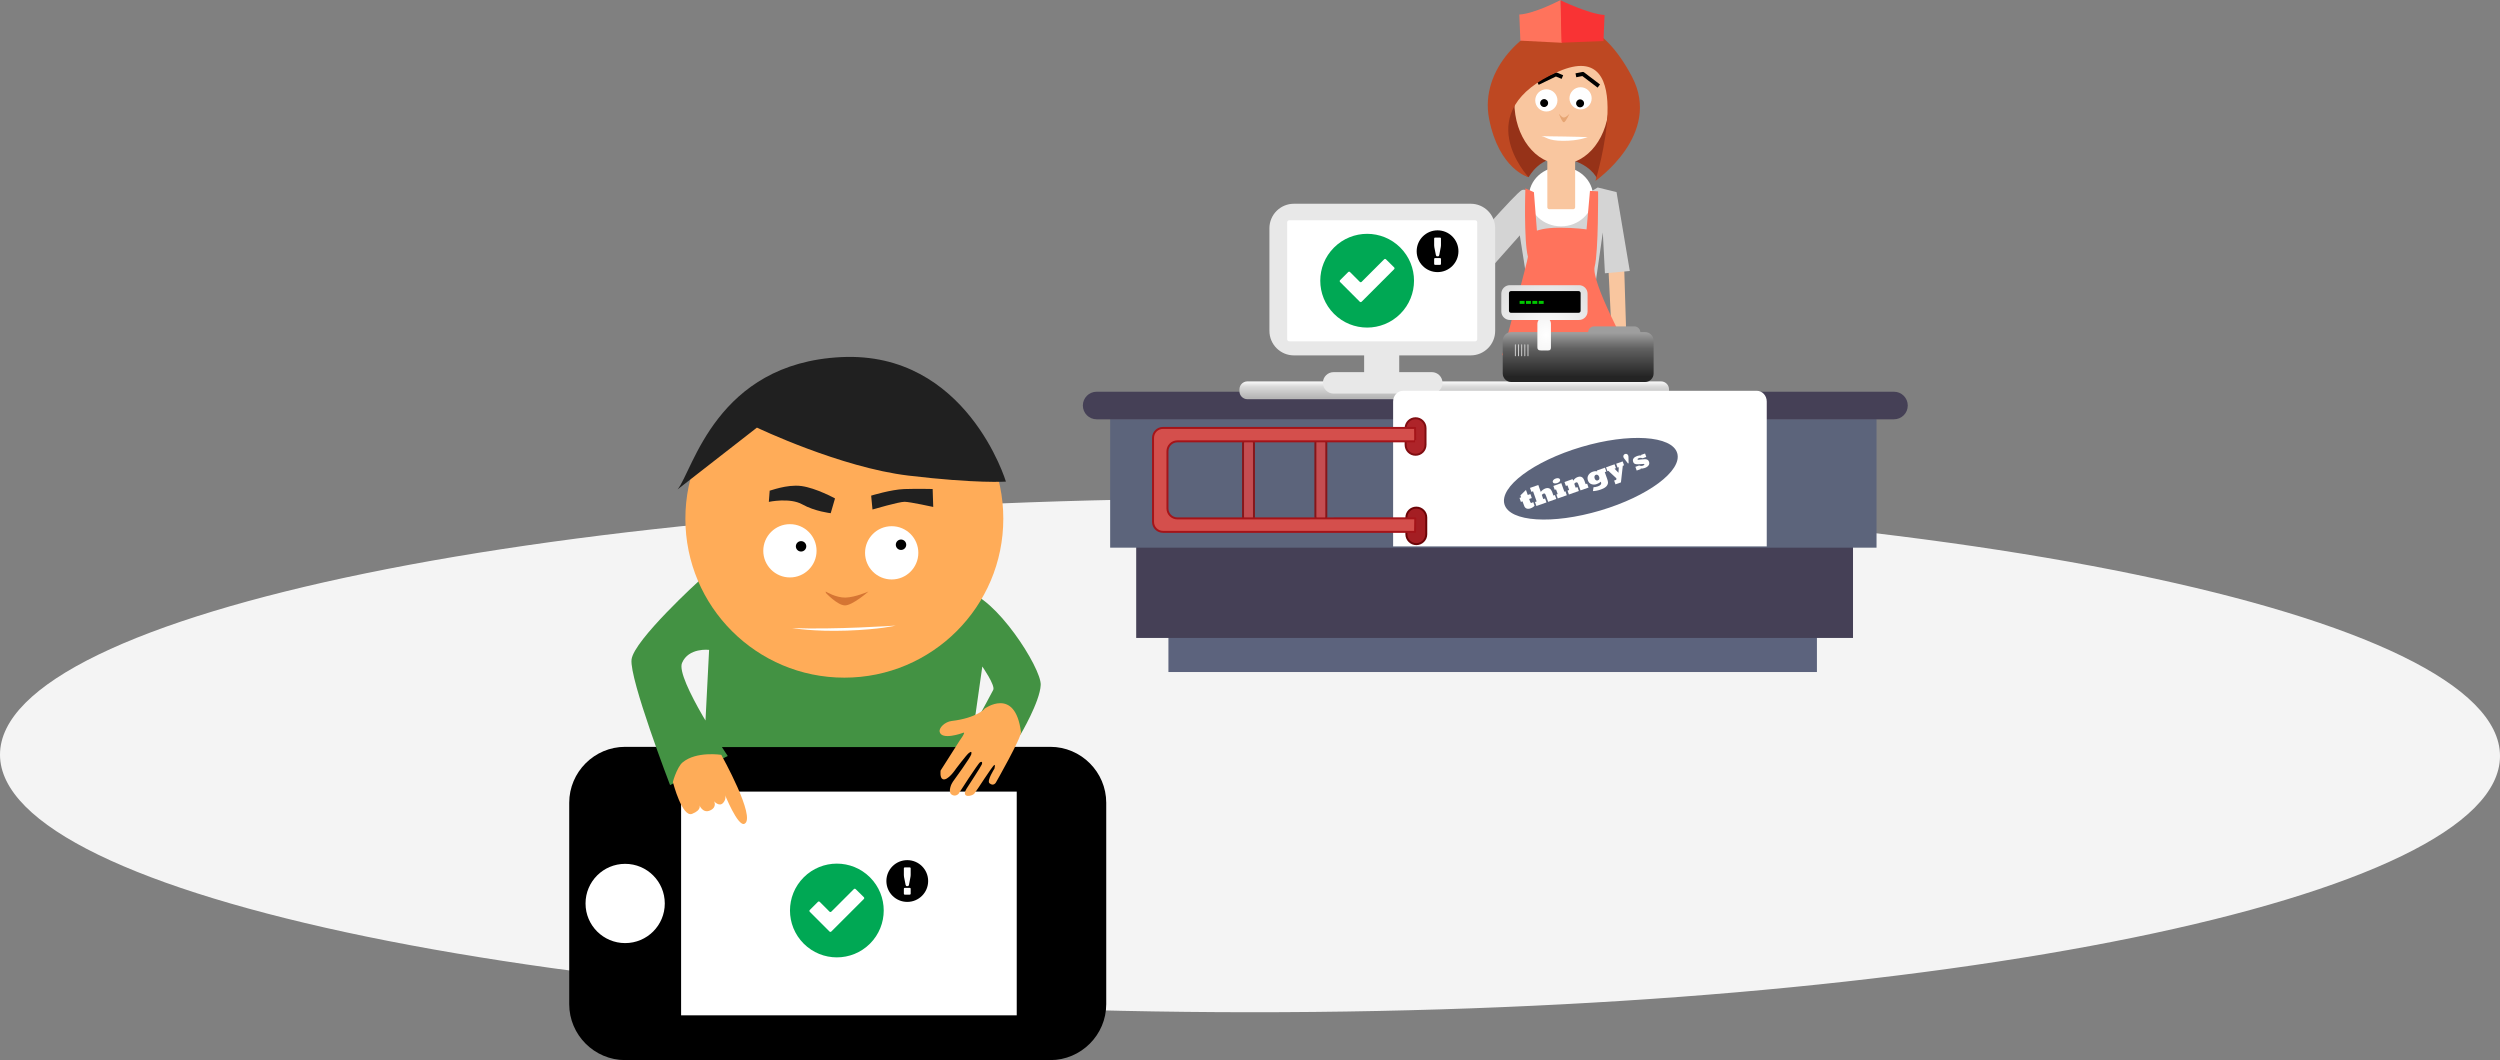 ﻿<?xml version="1.0" encoding="utf-8"?>
<!DOCTYPE svg PUBLIC "-//W3C//DTD SVG 1.1//EN" "http://www.w3.org/Graphics/SVG/1.1/DTD/svg11.dtd">
<svg xmlns="http://www.w3.org/2000/svg" xmlns:xlink="http://www.w3.org/1999/xlink" version="1.1" baseProfile="full" width="1256.94" height="532.992" viewBox="0 0 1256.94 532.99" enable-background="new 0 0 1256.94 532.99" xml:space="preserve">
	<rect x="0" y="0" width="1256.94" height="532.99" fill="#808080" stroke="none"/>
	<path fill="#F4F4F4" fill-opacity="1" stroke-width="0.2" stroke-linejoin="round" d="M 628.541,250.616C 975.635,250.811 1256.98,308.793 1256.94,380.123C 1256.9,451.453 975.49,509.119 628.396,508.925C 281.302,508.73 -0.04,450.748 0,379.418C 0.04,308.088 281.447,250.422 628.541,250.616 Z "/>
	<rect x="587.457" y="319.521" fill="#5C637D" fill-opacity="1" stroke-width="0.2" stroke-linejoin="round" width="326.048" height="18.357"/>
	<rect x="571.251" y="274.563" fill="#454056" fill-opacity="1" stroke-width="0.2" stroke-linejoin="round" width="360.396" height="46.179"/>
	<rect x="558.159" y="210.743" fill="#5C647B" fill-opacity="1" stroke-width="0.2" stroke-linejoin="round" width="385.314" height="64.609"/>
	<path fill="#454056" fill-opacity="1" stroke-width="0.2" stroke-linejoin="round" d="M 551.366,196.95L 952.248,196.95C 956.077,196.95 959.182,200.054 959.182,203.884L 959.182,203.884C 959.182,207.712 956.077,210.817 952.248,210.817L 551.366,210.817C 547.537,210.817 544.433,207.712 544.433,203.884L 544.433,203.884C 544.433,200.054 547.537,196.95 551.366,196.95 Z "/>
	<path fill="#F9C69F" fill-opacity="1" stroke-width="0.2" stroke-linejoin="round" d="M 808.418,129.734L 810.085,163.401L 817.918,177.233L 816.418,128.566"/>
	<path fill="#F9C69F" fill-opacity="1" stroke-width="0.2" stroke-linejoin="round" d="M 736.065,129.071L 717.404,132.083L 719.609,136.008L 743.433,137.245"/>
	<linearGradient id="SVGID_Fill1_" gradientUnits="objectBoundingBox" x1="0.579" y1="0.909" x2="1.529" y2="0.909" gradientTransform="rotate(-90 0.579 0.909)">
		<stop offset="0" stop-color="#B6B6B6" stop-opacity="1"/>
		<stop offset="0.645" stop-color="#DADADA" stop-opacity="1"/>
		<stop offset="1" stop-color="#FFFFFF" stop-opacity="1"/>
	</linearGradient>
	<path fill="url(#SVGID_Fill1_)" stroke-width="0.2" stroke-linejoin="round" d="M 627.164,191.757L 835.144,191.757C 837.353,191.757 839.143,193.548 839.143,195.757L 839.143,196.706C 839.143,198.915 837.353,200.706 835.144,200.706L 627.164,200.706C 624.955,200.706 623.164,198.915 623.164,196.706L 623.164,195.757C 623.164,193.548 624.955,191.757 627.164,191.757 Z "/>
	<path fill="#D4D4D4" fill-opacity="1" stroke-width="0.2" stroke-linejoin="round" d="M 734.864,128.461L 747.126,137.497L 764.12,118.351L 768.208,144.165L 802.196,142.444L 805.854,116.845L 806.918,137.4L 819.418,136.233L 812.752,96.566L 803.272,94.257C 803.272,94.257 791.656,101.787 784.342,101.571C 777.028,101.356 768.208,94.257 765.196,95.548C 762.185,96.838 734.864,128.246 734.864,128.461 Z "/>
	<path fill="#FFFFFF" fill-opacity="1" stroke-width="0.2" stroke-linejoin="round" d="M 784.843,83.896C 793.754,83.896 800.977,90.589 800.977,98.847C 800.977,107.104 793.754,113.798 784.843,113.798C 775.933,113.798 768.709,107.104 768.709,98.847C 768.709,90.589 775.932,83.896 784.843,83.896 Z "/>
	<path fill="#FF735C" fill-opacity="1" stroke-width="0.2" stroke-linejoin="round" d="M 755.301,178.583C 755.301,178.583 768.421,129.941 768.208,129.107C 766.057,120.716 766.917,94.687 766.917,94.687L 771.219,96.624L 772.725,115.984C 772.725,115.984 776.167,114.479 784.126,114.478C 792.086,114.478 797.679,115.339 797.679,115.339L 799.4,95.978L 803.487,96.193C 803.487,96.193 803.702,126.526 801.766,134.054C 799.83,141.583 818.545,175.787 818.545,175.787L 755.301,178.583 Z "/>
	<path fill="#E8E8E8" fill-opacity="1" stroke-width="0.2" stroke-linejoin="round" d="M 670.512,187.097L 685.854,187.097L 685.854,178.682L 650.552,178.682C 643.75,178.682 638.237,173.169 638.237,166.368L 638.237,114.75C 638.237,107.949 643.75,102.435 650.552,102.435L 739.421,102.435C 746.222,102.435 751.736,107.949 751.736,114.75L 751.736,166.368C 751.736,173.169 746.222,178.682 739.421,178.682L 703.504,178.682L 703.504,187.097L 719.872,187.097C 722.848,187.097 725.26,189.509 725.26,192.485C 725.26,195.461 722.848,197.873 719.872,197.873L 670.512,197.873C 667.536,197.873 665.124,195.461 665.124,192.485C 665.124,189.509 667.536,187.097 670.512,187.097 Z "/>
	<path fill="#FFFFFF" fill-opacity="1" stroke-width="0.2" stroke-linejoin="round" d="M 648.165,110.747L 741.705,110.747C 742.257,110.747 742.705,111.194 742.705,111.747L 742.705,170.601C 742.705,171.153 742.257,171.601 741.705,171.601L 648.165,171.601C 647.613,171.601 647.165,171.153 647.165,170.601L 647.165,111.747C 647.165,111.194 647.613,110.747 648.165,110.747 Z "/>
	<linearGradient id="SVGID_Fill2_" gradientUnits="objectBoundingBox" x1="0.425" y1="0.904" x2="1.212" y2="0.904" gradientTransform="rotate(-90 0.425 0.904)">
		<stop offset="0" stop-color="#242424" stop-opacity="1"/>
		<stop offset="0.645" stop-color="#616161" stop-opacity="1"/>
		<stop offset="1" stop-color="#9E9E9E" stop-opacity="1"/>
	</linearGradient>
	<path fill="url(#SVGID_Fill2_)" stroke-width="0.2" stroke-linejoin="round" d="M 759.838,166.967L 798.491,166.967C 798.566,165.371 799.884,164.099 801.5,164.099L 821.721,164.099C 823.336,164.099 824.654,165.371 824.729,166.967L 827.099,166.967C 829.475,166.967 831.401,168.893 831.401,171.27L 831.401,187.762C 831.401,190.138 829.475,192.064 827.099,192.064L 759.838,192.064C 757.462,192.064 755.536,190.138 755.536,187.762L 755.536,171.27C 755.536,168.893 757.462,166.967 759.838,166.967 Z "/>
	<radialGradient id="SVGID_Fill3_" cx="777.397" cy="168.366" r="35.651" gradientUnits="userSpaceOnUse" gradientTransform="rotate(-90 777.397 168.366)">
		<stop offset="0" stop-color="#FFFFFF" stop-opacity="1"/>
		<stop offset="1" stop-color="#DADADA" stop-opacity="1"/>
	</radialGradient>
	<path fill="url(#SVGID_Fill3_)" stroke-width="0.2" stroke-linejoin="round" d="M 759.122,143.374L 793.899,143.374C 796.275,143.374 798.201,145.3 798.201,147.677L 798.201,156.568C 798.201,158.944 796.275,160.871 793.899,160.871L 779.143,160.871C 779.539,161.427 779.772,162.108 779.772,162.844L 779.773,174.673C 779.773,176.554 778.508,176.2 776.626,176.2C 774.745,176.2 772.961,176.554 772.961,174.673L 772.96,162.844C 772.96,162.108 773.194,161.427 773.59,160.871L 759.122,160.871C 756.745,160.871 754.819,158.944 754.819,156.568L 754.819,147.677C 754.819,145.3 756.745,143.374 759.122,143.374 Z "/>
	<path fill="#D0D0D0" fill-opacity="1" stroke-width="0.2" stroke-linejoin="round" d="M 761.89,173.099L 761.89,173.099C 762.025,173.099 762.135,173.208 762.135,173.344L 762.135,178.878C 762.135,179.013 762.025,179.123 761.89,179.123L 761.89,179.123C 761.755,179.123 761.646,179.013 761.646,178.878L 761.646,173.344C 761.646,173.208 761.755,173.099 761.89,173.099 Z "/>
	<path fill="#D0D0D0" fill-opacity="1" stroke-width="0.2" stroke-linejoin="round" d="M 763.474,173.099L 763.474,173.099C 763.609,173.099 763.719,173.208 763.719,173.343L 763.719,178.878C 763.719,179.013 763.609,179.123 763.474,179.123L 763.474,179.123C 763.339,179.123 763.229,179.013 763.229,178.878L 763.229,173.343C 763.229,173.208 763.339,173.099 763.474,173.099 Z "/>
	<path fill="#D0D0D0" fill-opacity="1" stroke-width="0.2" stroke-linejoin="round" d="M 765.058,173.099L 765.058,173.099C 765.193,173.099 765.302,173.208 765.302,173.343L 765.302,178.878C 765.302,179.013 765.193,179.123 765.058,179.123L 765.058,179.123C 764.923,179.123 764.813,179.013 764.813,178.878L 764.813,173.343C 764.813,173.208 764.923,173.099 765.058,173.099 Z "/>
	<path fill="#D0D0D0" fill-opacity="1" stroke-width="0.2" stroke-linejoin="round" d="M 766.642,173.099L 766.642,173.099C 766.777,173.099 766.886,173.208 766.886,173.343L 766.886,178.878C 766.886,179.013 766.777,179.123 766.642,179.123L 766.642,179.123C 766.506,179.123 766.397,179.013 766.397,178.878L 766.397,173.343C 766.397,173.208 766.506,173.099 766.642,173.099 Z "/>
	<path fill="#D0D0D0" fill-opacity="1" stroke-width="0.2" stroke-linejoin="round" d="M 768.225,173.099L 768.225,173.099C 768.36,173.099 768.47,173.208 768.47,173.343L 768.47,178.878C 768.47,179.013 768.36,179.123 768.225,179.123L 768.225,179.123C 768.09,179.123 767.981,179.013 767.981,178.878L 767.981,173.343C 767.981,173.208 768.09,173.099 768.225,173.099 Z "/>
	<path fill="#000000" fill-opacity="1" stroke-width="0.2" stroke-linejoin="round" d="M 759.664,146.351L 793.697,146.351C 794.249,146.351 794.697,146.798 794.697,147.351L 794.697,156.268C 794.697,156.82 794.249,157.268 793.697,157.268L 759.664,157.268C 759.112,157.268 758.664,156.82 758.664,156.268L 758.664,147.351C 758.664,146.798 759.112,146.351 759.664,146.351 Z "/>
	<g>
		<rect x="764.037" y="151.287" fill="#00C800" fill-opacity="1" stroke-width="0.2" stroke-linejoin="round" width="2.487" height="1.492"/>
		<rect x="767.235" y="151.287" fill="#00C800" fill-opacity="1" stroke-width="0.2" stroke-linejoin="round" width="2.487" height="1.492"/>
		<rect x="770.433" y="151.287" fill="#00C800" fill-opacity="1" stroke-width="0.2" stroke-linejoin="round" width="2.487" height="1.492"/>
		<rect x="773.63" y="151.287" fill="#00C800" fill-opacity="1" stroke-width="0.2" stroke-linejoin="round" width="2.487" height="1.492"/>
	</g>
	<path fill="#F9C69F" fill-opacity="1" stroke-width="0.2" stroke-linejoin="round" d="M 778.96,78.517L 790.942,78.517C 791.495,78.517 791.942,78.964 791.942,79.517L 791.942,104.191C 791.942,104.744 791.495,105.191 790.942,105.191L 778.96,105.191C 778.408,105.191 777.96,104.744 777.96,104.191L 777.96,79.517C 777.96,78.964 778.408,78.517 778.96,78.517 Z "/>
	<path fill="#963218" fill-opacity="1" stroke-width="0.2" stroke-linejoin="round" d="M 768.602,89.058C 768.603,89.058 774.625,77.442 786.995,79.701C 799.364,81.959 802.806,89.488 802.806,89.488C 802.806,89.488 834.428,67.546 819.155,38.505C 803.882,9.464 789.039,12.153 783.446,11.723C 777.853,11.293 744.401,32.913 749.349,58.296C 754.297,83.68 768.603,89.165 768.602,89.058 Z "/>
	<path fill="#F9C69F" fill-opacity="1" stroke-width="0.2" stroke-linejoin="round" d="M 785.166,20.436C 798.294,20.436 808.937,34.33 808.937,51.468C 808.937,68.605 798.294,82.499 785.166,82.499C 772.038,82.499 761.396,68.605 761.396,51.468C 761.396,34.33 772.038,20.436 785.166,20.436 Z "/>
	<path fill="none" stroke-width="2" stroke-linejoin="round" stroke="#000000" stroke-opacity="1" d="M 773.174,41.751L 782.245,37.368L 785.538,38.737"/>
	<path fill="#BE4822" fill-opacity="1" stroke-width="0.2" stroke-linejoin="round" d="M 768.495,89.058C 768.495,89.058 737.518,55.93 783.66,35.925C 824.497,18.219 802.137,90.941 802.137,90.941C 802.137,90.941 835.827,67.654 820.553,38.614C 805.28,9.573 788.321,9.978 782.8,10.971C 767.55,13.714 743.732,34.366 748.68,59.748C 753.628,85.132 768.495,89.165 768.495,89.058 Z "/>
	<path fill="#FFFFFF" fill-opacity="1" stroke-width="0.2" stroke-linejoin="round" d="M 774.974,68.439C 774.935,68.439 782.197,68.638 786.392,68.638C 790.587,68.638 798.224,68.96 798.224,68.96C 798.224,68.96 793.583,70.853 785.838,70.81C 778.094,70.766 777.34,68.779 774.974,68.439 Z "/>
	<path fill="#FF735C" fill-opacity="1" stroke-width="0.2" stroke-linejoin="round" d="M 764.407,20.436L 785.381,21.511L 784.628,-0C 784.628,-0 771.614,6.884 763.869,7.313"/>
	<path fill="#F93334" fill-opacity="1" stroke-width="0.2" stroke-linejoin="round" d="M 806.194,20.65L 785.077,21.458L 784.647,0.161C 784.647,0.161 798.988,7.098 806.732,7.528"/>
	<path fill="#FFFFFF" fill-opacity="1" stroke-width="0.2" stroke-linejoin="round" d="M 700.426,274.713L 700.426,201.874C 700.426,198.896 702.665,196.481 705.426,196.481L 883.278,196.481C 886.04,196.481 888.278,198.896 888.278,201.874L 888.278,274.713"/>
	<path fill="#5C647B" fill-opacity="1" stroke-width="0.2" stroke-linejoin="round" d="M 795.099,224.717C 819.085,217.605 840.651,218.995 843.268,227.821C 845.885,236.648 828.562,249.568 804.576,256.68C 780.59,263.791 759.024,262.402 756.407,253.575C 753.79,244.749 771.113,231.828 795.099,224.717 Z "/>
	<g>
		<path fill="#FFFFFF" fill-opacity="1" stroke-width="0.2" stroke-linejoin="round" d="M 770.868,252.412L 771.533,254.293C 771.366,254.507 771.096,254.74 770.724,254.99C 770.33,255.252 769.935,255.453 769.537,255.594C 769.039,255.77 768.583,255.843 768.169,255.812C 767.747,255.779 767.395,255.66 767.113,255.453C 766.956,255.334 766.83,255.217 766.736,255.104C 766.641,254.992 766.554,254.859 766.474,254.705C 766.344,254.436 766.138,253.899 765.854,253.096L 765.486,252.057L 764.676,252.343L 763.966,250.335L 764.776,250.049L 764.43,249.072L 767.223,246.322L 768.122,248.865L 769.448,248.396L 770.158,250.404L 768.832,250.873L 769.249,252.051C 769.384,252.435 769.512,252.678 769.632,252.781C 769.747,252.887 769.918,252.898 770.144,252.819C 770.359,252.743 770.6,252.607 770.868,252.412 Z "/>
		<path fill="#FFFFFF" fill-opacity="1" stroke-width="0.2" stroke-linejoin="round" d="M 777.538,252.613L 772.462,254.408L 771.756,252.414L 772.587,252.12L 770.779,247.008L 769.948,247.302L 769.243,245.307L 773.42,243.829L 774.651,247.31C 775.351,246.459 776.13,245.883 776.989,245.579C 777.747,245.311 778.422,245.314 779.016,245.587C 779.613,245.863 780.105,246.551 780.492,247.646L 781.024,249.15L 781.769,248.887L 782.47,250.869L 778.379,252.316L 777.454,249.699C 777.172,248.903 776.95,248.421 776.786,248.251C 776.617,248.084 776.378,248.054 776.07,248.163C 775.748,248.277 775.457,248.506 775.196,248.852L 775.928,250.922L 776.827,250.604L 777.538,252.613 Z "/>
		<path fill="#FFFFFF" fill-opacity="1" stroke-width="0.2" stroke-linejoin="round" d="M 787.764,248.998L 783.215,250.606L 782.515,248.628L 783.167,248.396L 782.342,246.063L 781.689,246.293L 780.99,244.314L 784.989,242.9L 786.514,247.214L 787.064,247.02L 787.764,248.998 Z M 780.734,242.387C 780.611,242.041 780.691,241.699 780.972,241.363C 781.252,241.027 781.654,240.768 782.178,240.582C 782.715,240.392 783.186,240.349 783.591,240.451C 783.994,240.562 784.252,240.776 784.365,241.096C 784.487,241.442 784.416,241.776 784.151,242.096C 783.883,242.423 783.489,242.678 782.97,242.861C 782.442,243.049 781.969,243.109 781.553,243.045C 781.14,242.984 780.867,242.765 780.734,242.387 Z "/>
		<path fill="#FFFFFF" fill-opacity="1" stroke-width="0.2" stroke-linejoin="round" d="M 793.815,246.857L 788.805,248.629L 788.106,246.65L 788.923,246.361L 788.098,244.027L 787.28,244.316L 786.581,242.338L 790.678,240.889L 790.962,241.692C 791.546,240.783 792.298,240.166 793.218,239.84C 794.027,239.555 794.714,239.563 795.281,239.863C 795.843,240.168 796.299,240.814 796.648,241.802L 797.221,243.422L 797.972,243.157L 798.673,245.14L 794.643,246.564L 793.656,243.772C 793.44,243.164 793.246,242.779 793.072,242.621C 792.892,242.472 792.644,242.453 792.327,242.564C 792.036,242.668 791.762,242.889 791.505,243.228L 792.204,245.204L 793.116,244.881L 793.815,246.857 Z "/>
		<path fill="#FFFFFF" fill-opacity="1" stroke-width="0.2" stroke-linejoin="round" d="M 801.757,240.564C 801.894,240.952 802.106,241.239 802.394,241.426C 802.681,241.618 803.005,241.65 803.366,241.522C 803.75,241.387 803.988,241.153 804.082,240.822C 804.177,240.5 804.156,240.143 804.018,239.751C 803.867,239.325 803.646,239.015 803.352,238.819C 803.052,238.623 802.729,238.585 802.385,238.707C 802.015,238.838 801.783,239.079 801.688,239.432C 801.59,239.778 801.613,240.156 801.757,240.564 Z M 800.878,246.908L 801.197,244.941C 801.781,244.975 802.502,244.84 803.359,244.537C 803.926,244.337 804.341,244.104 804.605,243.84C 804.875,243.578 805.02,243.33 805.041,243.098C 805.057,242.866 804.999,242.565 804.868,242.196C 804.305,242.693 803.619,243.085 802.809,243.371C 801.863,243.706 800.973,243.725 800.138,243.426C 799.297,243.136 798.712,242.527 798.384,241.6C 798.038,240.622 798.106,239.727 798.586,238.911C 799.062,238.097 799.783,237.519 800.75,237.177C 801.542,236.896 802.299,236.83 803.022,236.976L 802.88,236.574L 806.942,235.138L 807.635,237.098L 806.844,237.377L 808.053,240.795C 808.323,241.557 808.461,242.169 808.467,242.63C 808.469,243.092 808.336,243.534 808.07,243.956C 807.813,244.406 807.431,244.799 806.922,245.136C 806.422,245.479 805.715,245.813 804.8,246.136C 804.39,246.281 804.021,246.396 803.692,246.482C 803.363,246.567 802.98,246.652 802.544,246.736C 801.797,246.868 801.242,246.926 800.878,246.908 Z "/>
		<path fill="#FFFFFF" fill-opacity="1" stroke-width="0.2" stroke-linejoin="round" d="M 814.968,242.54L 812.219,243.512L 811.548,241.615L 812.604,241.242L 812.697,240.491L 808.657,236.738L 808.171,236.91L 807.478,234.948L 811.761,233.434L 812.456,235.397L 811.761,235.643L 813.731,237.707L 813.88,234.894L 813.267,235.11L 812.573,233.146L 815.846,231.988L 816.54,233.951L 815.906,234.175L 814.968,242.54 Z "/>
		<path fill="#FFFFFF" fill-opacity="1" stroke-width="0.2" stroke-linejoin="round" d="M 818.835,232.889L 818.5,233.008L 816.546,230.461C 816.406,230.278 816.301,230.087 816.23,229.888C 816.116,229.564 816.129,229.243 816.271,228.925C 816.414,228.607 816.661,228.387 817.011,228.264C 817.393,228.128 817.733,228.144 818.03,228.311C 818.328,228.487 818.537,228.746 818.658,229.088C 818.713,229.242 818.745,229.439 818.754,229.68L 818.835,232.889 Z "/>
		<path fill="#FFFFFF" fill-opacity="1" stroke-width="0.2" stroke-linejoin="round" d="M 824.933,235.854L 822.89,236.576L 822.227,234.701L 824.139,234.025C 824.787,234.298 825.403,234.332 825.986,234.125C 826.573,233.918 826.825,233.696 826.741,233.461C 826.698,233.339 826.602,233.269 826.453,233.25C 826.297,233.228 825.913,233.25 825.3,233.316C 824.803,233.357 824.25,233.396 823.642,233.432C 823.117,233.467 822.682,233.433 822.335,233.329C 821.977,233.229 821.716,233.098 821.552,232.938C 821.378,232.781 821.236,232.546 821.125,232.232C 820.881,231.541 820.95,230.943 821.334,230.44C 821.715,229.943 822.287,229.561 823.048,229.291C 823.837,229.012 824.546,228.912 825.175,228.99L 825.08,228.723L 827.096,228.01L 827.712,229.75L 825.846,230.41C 825.224,230.128 824.594,230.1 823.955,230.325C 823.452,230.504 823.248,230.728 823.344,230.998C 823.389,231.127 823.492,231.184 823.654,231.171C 823.795,231.166 824.249,231.112 825.016,231.01C 825.887,230.896 826.581,230.845 827.098,230.856C 827.611,230.869 828.031,230.978 828.359,231.18C 828.682,231.385 828.916,231.691 829.062,232.104C 829.325,232.847 829.244,233.491 828.821,234.038C 828.402,234.58 827.794,234.992 826.997,235.273C 826.205,235.554 825.485,235.658 824.838,235.585L 824.933,235.854 Z "/>
	</g>
	<path fill="#A41E23" fill-opacity="1" stroke-linejoin="round" stroke="#6C0407" stroke-opacity="1" d="M 712.09,255.214L 712.09,255.214C 714.852,255.214 717.09,257.453 717.09,260.213L 717.09,268.581C 717.09,271.343 714.852,273.581 712.09,273.581L 712.09,273.581C 709.329,273.581 707.09,271.343 707.09,268.581L 707.09,260.213C 707.09,257.453 709.329,255.214 712.09,255.214 Z "/>
	<path fill="#AE2429" fill-opacity="1" stroke-linejoin="round" stroke="#800D11" stroke-opacity="1" d="M 711.715,210.279L 711.715,210.279C 714.477,210.279 716.715,212.518 716.715,215.279L 716.715,223.646C 716.715,226.408 714.477,228.646 711.715,228.646L 711.715,228.646C 708.954,228.646 706.715,226.408 706.715,223.646L 706.715,215.279C 706.715,212.518 708.954,210.279 711.715,210.279 Z "/>
	<path fill="#C44D51" fill-opacity="1" stroke-linejoin="round" stroke="#861519" stroke-opacity="1" d="M 664.093,219.887L 664.093,219.887C 665.612,219.887 666.843,221.118 666.843,222.637L 666.843,259.637C 666.843,261.156 665.612,262.387 664.093,262.387L 664.093,262.387C 662.574,262.387 661.343,261.156 661.343,259.637L 661.343,222.637C 661.343,221.118 662.574,219.887 664.093,219.887 Z "/>
	<path fill="#C44D51" fill-opacity="1" stroke-linejoin="round" stroke="#86171B" stroke-opacity="1" d="M 627.718,220.138L 627.718,220.138C 629.237,220.138 630.468,221.368 630.468,222.888L 630.468,259.888C 630.468,261.406 629.237,262.638 627.718,262.638L 627.718,262.638C 626.199,262.638 624.968,261.406 624.968,259.888L 624.968,222.888C 624.968,221.368 626.199,220.138 627.718,220.138 Z "/>
	<path fill="#D44F4C" fill-opacity="1" stroke-linejoin="round" stroke="#A41419" stroke-opacity="1" d="M 711.466,221.896L 591.966,221.896C 589.204,221.896 586.966,224.135 586.966,226.896L 586.966,255.646C 586.966,258.408 589.204,260.646 591.966,260.646L 711.57,260.605L 711.466,267.396L 584.716,267.396C 581.954,267.396 579.716,265.158 579.716,262.396L 579.716,220.146C 579.716,217.384 581.954,215.146 584.716,215.146L 711.466,215.146C 711.466,215.146 711.611,221.939 711.466,221.896 Z "/>
	<path fill="none" stroke-width="2" stroke-linejoin="round" stroke="#000000" stroke-opacity="1" d="M 803.841,43.257L 795.817,37.166L 792.318,37.856"/>
	<path fill="#E6A573" fill-opacity="1" stroke-width="0.2" stroke-linejoin="round" d="M 783.957,57.675C 783.957,57.675 785.313,61.389 786.217,61.476C 787.122,61.564 789.069,57.233 789.069,57.233C 789.069,57.233 787.469,59.002 786.322,59.089C 785.174,59.177 783.922,57.233 783.922,57.233"/>
	<path fill="#FFFFFF" fill-opacity="1" stroke-width="0.2" stroke-linejoin="round" d="M 777.464,44.891C 780.55,44.891 783.051,47.392 783.051,50.477C 783.051,53.562 780.55,56.063 777.464,56.063C 774.379,56.063 771.878,53.562 771.878,50.477C 771.878,47.392 774.379,44.891 777.464,44.891 Z "/>
	<path fill="#FFFFFF" fill-opacity="1" stroke-width="0.2" stroke-linejoin="round" d="M 794.675,43.852C 797.76,43.852 800.261,46.352 800.261,49.438C 800.261,52.523 797.76,55.024 794.675,55.024C 791.59,55.024 789.089,52.523 789.089,49.438C 789.089,46.352 791.589,43.852 794.675,43.852 Z "/>
	<path fill="#000000" fill-opacity="1" stroke-width="0.2" stroke-linejoin="round" d="M 776.354,49.817C 777.459,49.817 778.354,50.712 778.354,51.817C 778.354,52.921 777.459,53.817 776.354,53.817C 775.25,53.817 774.354,52.921 774.354,51.817C 774.354,50.712 775.25,49.817 776.354,49.817 Z "/>
	<path fill="#000000" fill-opacity="1" stroke-width="0.2" stroke-linejoin="round" d="M 794.432,49.96C 795.537,49.96 796.432,50.856 796.432,51.96C 796.432,53.065 795.536,53.96 794.432,53.96C 793.327,53.96 792.432,53.065 792.432,51.96C 792.432,50.856 793.327,49.96 794.432,49.96 Z "/>
	<rect x="294.343" y="390.634" fill="#FFFFFF" fill-opacity="1" stroke-width="0.2" stroke-linejoin="round" width="226.313" height="126.398"/>
	<path fill="#000000" fill-opacity="1" stroke-width="0.2" stroke-linejoin="round" d="M 511.19,397.991L 511.19,510.492L 342.44,510.492L 342.44,397.991M 294.391,454.241C 294.391,443.228 303.301,434.318 314.314,434.318C 325.328,434.318 334.238,443.228 334.238,454.241C 334.238,465.256 325.328,474.165 314.314,474.165C 303.301,474.165 294.391,465.256 294.391,454.241 Z M 556.19,504.867L 556.19,403.616C 556.19,388.147 543.533,375.491 528.065,375.491L 314.314,375.491C 298.846,375.491 286.189,388.147 286.189,403.616L 286.189,504.867C 286.189,520.336 298.846,532.992 314.314,532.992L 528.065,532.992C 543.533,532.992 556.19,520.336 556.19,504.867 Z "/>
	<path fill="#00A854" fill-opacity="1" stroke-width="0.2" stroke-linejoin="round" d="M 700.952,135.336L 684.577,151.709C 684.332,151.956 683.928,151.956 683.682,151.709L 673.748,141.773C 673.503,141.529 673.503,141.126 673.748,140.878L 677.853,136.775C 678.099,136.529 678.501,136.529 678.746,136.775L 683.686,141.713C 683.93,141.958 684.332,141.958 684.579,141.713L 695.921,130.375C 696.166,130.128 696.57,130.126 696.82,130.371L 700.948,134.446C 701.196,134.69 701.196,135.089 700.952,135.336 Z M 704.034,124.468C 694.829,115.263 679.909,115.263 670.704,124.468C 661.5,133.672 661.5,148.593 670.704,157.796C 679.909,167 694.829,167 704.034,157.796C 713.236,148.593 713.238,133.672 704.034,124.468 Z "/>
	<path fill="#000000" fill-opacity="1" stroke-width="0.2" stroke-linejoin="round" d="M 724.484,123.31C 724.484,123.545 724.447,123.927 724.4,124.159L 723.629,128.247C 723.583,128.478 723.353,128.881 723.116,128.881L 722.443,128.881C 722.208,128.881 721.976,128.478 721.93,128.247L 721.141,124.265C 721.094,124.035 721.056,123.545 721.056,123.31L 721.056,119.881C 721.056,119.645 721.248,119.452 721.484,119.452L 724.056,119.452C 724.291,119.452 724.484,119.645 724.484,119.881M 724.484,132.739C 724.484,132.974 724.291,133.167 724.056,133.167L 721.484,133.167C 721.248,133.167 721.056,132.974 721.056,132.739L 721.056,130.167C 721.056,129.931 721.248,129.739 721.484,129.739L 724.056,129.739C 724.291,129.739 724.484,129.931 724.484,130.167M 722.77,115.809C 716.971,115.809 712.269,120.51 712.269,126.31C 712.269,132.11 716.971,136.81 722.77,136.81C 728.569,136.81 733.271,132.11 733.271,126.31C 733.271,120.51 728.569,115.809 722.77,115.809 Z "/>
	<path fill="#439243" fill-opacity="1" stroke-width="0.2" stroke-linejoin="round" d="M 351.769,291.737C 351.769,291.736 318.647,321.86 317.522,331.607C 316.398,341.355 336.896,394.725 336.896,394.725L 365.893,380.102C 365.893,380.102 339.645,341.232 342.895,333.356C 346.145,325.482 356.519,326.732 356.519,326.732L 354.021,375.597L 488.129,375.597L 493.877,335.106C 493.877,335.106 500.501,344.606 499.376,346.855C 498.252,349.104 493.252,358.229 493.252,358.229C 493.252,358.229 503.376,354.855 505.876,356.979C 508.375,359.104 513,369.478 513,369.478C 513,369.478 522.874,352.855 523.249,344.355C 523.624,335.856 500.251,299.486 485.503,297.485C 470.755,295.486 352.144,291.861 351.769,291.737 Z "/>
	<path fill="#FEAC58" fill-opacity="1" stroke-width="0.2" stroke-linejoin="round" d="M 338.396,393.475C 338.396,393.473 342.977,411.184 347.977,409.183C 352.978,407.182 351.644,404.848 351.644,404.848C 351.644,404.848 353.352,409.141 357.019,407.473C 360.685,405.807 359.018,402.849 359.018,402.849C 359.018,402.849 361.642,405.933 363.643,403.599C 365.643,401.266 364.31,399.182 364.31,399.182C 364.31,399.182 370.956,415.811 374.308,414.181C 380.391,411.223 362.643,379.518 362.643,379.518C 362.643,379.518 350.084,377.518 343.145,383.351C 340.271,385.768 337.73,394.473 338.396,393.475 Z "/>
	<path fill="#FEAC58" fill-opacity="1" stroke-width="0.2" stroke-linejoin="round" d="M 494.94,356.354C 494.941,356.353 510.345,344.979 513.313,367.978C 513.668,370.729 500.69,393.473 500.69,393.473C 500.69,393.473 499.503,395.535 497.472,393.785C 496.039,392.551 499.971,386.475 499.971,386.475C 499.971,386.475 500.507,384.308 499.94,384.6C 498.847,385.162 491.035,397.66 489.848,399.035C 488.66,400.41 482.911,401.473 486.035,396.41C 486.77,395.222 493.222,385.412 493.597,384.412C 493.932,383.52 493.972,382.662 492.785,383.225C 491.82,383.682 481.942,399.098 481.942,399.098C 481.942,399.098 480.224,401.035 478.068,399.223C 476.787,397.598 478.286,394.1 479.036,393.098C 479.786,392.099 488.067,380.662 488.348,379.225C 488.629,377.787 488.223,377.725 487.035,378.662C 485.848,379.6 480.661,386.475 480.661,386.475C 480.661,386.475 476.474,392.91 473.943,391.724C 472.421,391.009 472.912,387.411 472.912,387.411L 482.536,372.288C 482.536,372.288 485.91,367.727 484.286,368.414C 483.634,368.689 473.318,372.351 472.412,367.852C 472.041,366.009 474.98,362.894 478.536,362.477C 490.785,361.039 495.316,356.353 494.94,356.354 Z "/>
	<path fill="#FFAC58" fill-opacity="1" stroke-width="0.2" stroke-linejoin="round" d="M 424.516,180.862C 468.655,180.862 504.438,216.646 504.438,260.785C 504.438,304.925 468.656,340.708 424.516,340.708C 380.375,340.708 344.593,304.925 344.593,260.785C 344.593,216.646 380.377,180.862 424.516,180.862 Z "/>
	<path fill="#202020" fill-opacity="1" stroke-width="0.2" stroke-linejoin="round" d="M 340.669,246.066L 380.567,214.991C 380.568,214.989 422.564,235.055 456.809,239.126C 491.053,243.199 505.752,242.143 505.752,242.143C 505.752,242.143 486.045,176.523 423.049,179.539C 360.053,182.556 348.424,236.561 340.669,246.066 Z "/>
	<path fill="#202020" fill-opacity="1" stroke-width="0.2" stroke-linejoin="round" d="M 386.98,246.671L 386.555,252.332C 386.555,252.331 397.09,250.058 403.395,253.596C 409.698,257.135 417.66,258.025 417.66,258.025L 419.824,250.597C 419.824,250.597 410.29,245.355 402.92,244.363C 395.549,243.371 386.813,246.949 386.98,246.671 Z "/>
	<path fill="#202020" fill-opacity="1" stroke-width="0.2" stroke-linejoin="round" d="M 437.999,249.195L 438.662,256.164C 438.663,256.163 452.08,252.232 454.85,252.287C 457.62,252.34 469.208,254.878 469.208,254.878L 468.915,245.857C 468.915,245.857 461.188,245.673 454.642,245.885C 448.094,246.098 437.999,249.193 437.999,249.195 Z "/>
	<path fill="#FFFFFF" fill-opacity="1" stroke-width="0.2" stroke-linejoin="round" d="M 398.319,315.778C 398.337,315.77 408.981,317.65 425.86,317.054C 442.74,316.457 450.276,314.535 450.276,314.535C 450.276,314.535 419.593,316.646 398.319,315.778 Z "/>
	<path fill="#D57533" fill-opacity="1" stroke-width="0.2" stroke-linejoin="round" d="M 415.257,298.123C 415.257,298.123 420.934,304.238 424.719,304.383C 428.505,304.527 436.657,297.395 436.657,297.395C 436.657,297.395 429.96,300.307 425.156,300.451C 420.353,300.597 415.112,297.395 415.112,297.395"/>
	<path fill="#FFFFFF" fill-opacity="1" stroke-width="0.2" stroke-linejoin="round" d="M 397.153,263.535C 404.55,263.535 410.546,269.531 410.546,276.928C 410.546,284.325 404.549,290.321 397.153,290.321C 389.756,290.321 383.76,284.325 383.76,276.928C 383.76,269.531 389.756,263.535 397.153,263.535 Z "/>
	<path fill="#FFFFFF" fill-opacity="1" stroke-width="0.2" stroke-linejoin="round" d="M 448.322,264.557C 455.719,264.557 461.715,270.552 461.715,277.949C 461.715,285.346 455.718,291.342 448.322,291.342C 440.925,291.342 434.929,285.346 434.929,277.949C 434.929,270.552 440.925,264.557 448.322,264.557 Z "/>
	<path fill="#000000" fill-opacity="1" stroke-width="0.2" stroke-linejoin="round" d="M 402.758,272.059C 404.204,272.059 405.378,273.232 405.378,274.679C 405.378,276.125 404.205,277.299 402.758,277.299C 401.311,277.299 400.137,276.125 400.137,274.679C 400.137,273.232 401.311,272.059 402.758,272.059 Z "/>
	<path fill="#000000" fill-opacity="1" stroke-width="0.2" stroke-linejoin="round" d="M 453.011,271.264C 454.457,271.264 455.631,272.438 455.631,273.884C 455.631,275.33 454.458,276.504 453.011,276.504C 451.563,276.504 450.39,275.33 450.39,273.884C 450.39,272.438 451.564,271.264 453.011,271.264 Z "/>
	<path fill="#00A854" fill-opacity="1" stroke-width="0.2" stroke-linejoin="round" d="M 434.335,451.981L 417.959,468.354C 417.715,468.602 417.311,468.602 417.065,468.354L 407.13,458.418C 406.886,458.174 406.886,457.771 407.13,457.523L 411.236,453.42C 411.482,453.174 411.884,453.174 412.128,453.42L 417.069,458.358C 417.313,458.604 417.715,458.604 417.961,458.358L 429.304,447.02C 429.548,446.773 429.952,446.771 430.202,447.016L 434.331,451.091C 434.579,451.335 434.579,451.734 434.335,451.981 Z M 437.417,441.113C 428.211,431.908 413.292,431.908 404.087,441.113C 394.883,450.317 394.883,465.238 404.087,474.441C 413.292,483.645 428.211,483.645 437.417,474.441C 446.618,465.238 446.62,450.317 437.417,441.113 Z "/>
	<path fill="#000000" fill-opacity="1" stroke-width="0.2" stroke-linejoin="round" d="M 457.867,439.955C 457.867,440.19 457.829,440.572 457.783,440.804L 457.012,444.893C 456.966,445.123 456.736,445.526 456.499,445.526L 455.826,445.526C 455.59,445.526 455.359,445.123 455.313,444.893L 454.524,440.91C 454.477,440.68 454.438,440.19 454.438,439.955L 454.438,436.526C 454.438,436.29 454.631,436.098 454.867,436.098L 457.438,436.098C 457.674,436.098 457.867,436.29 457.867,436.526M 457.867,449.384C 457.867,449.619 457.674,449.813 457.438,449.813L 454.867,449.813C 454.631,449.813 454.438,449.619 454.438,449.384L 454.438,446.813C 454.438,446.576 454.631,446.384 454.867,446.384L 457.438,446.384C 457.674,446.384 457.867,446.576 457.867,446.813M 456.153,432.454C 450.354,432.454 445.652,437.155 445.652,442.955C 445.652,448.755 450.354,453.455 456.153,453.455C 461.951,453.455 466.653,448.755 466.653,442.955C 466.653,437.155 461.951,432.454 456.153,432.454 Z "/>
</svg>
